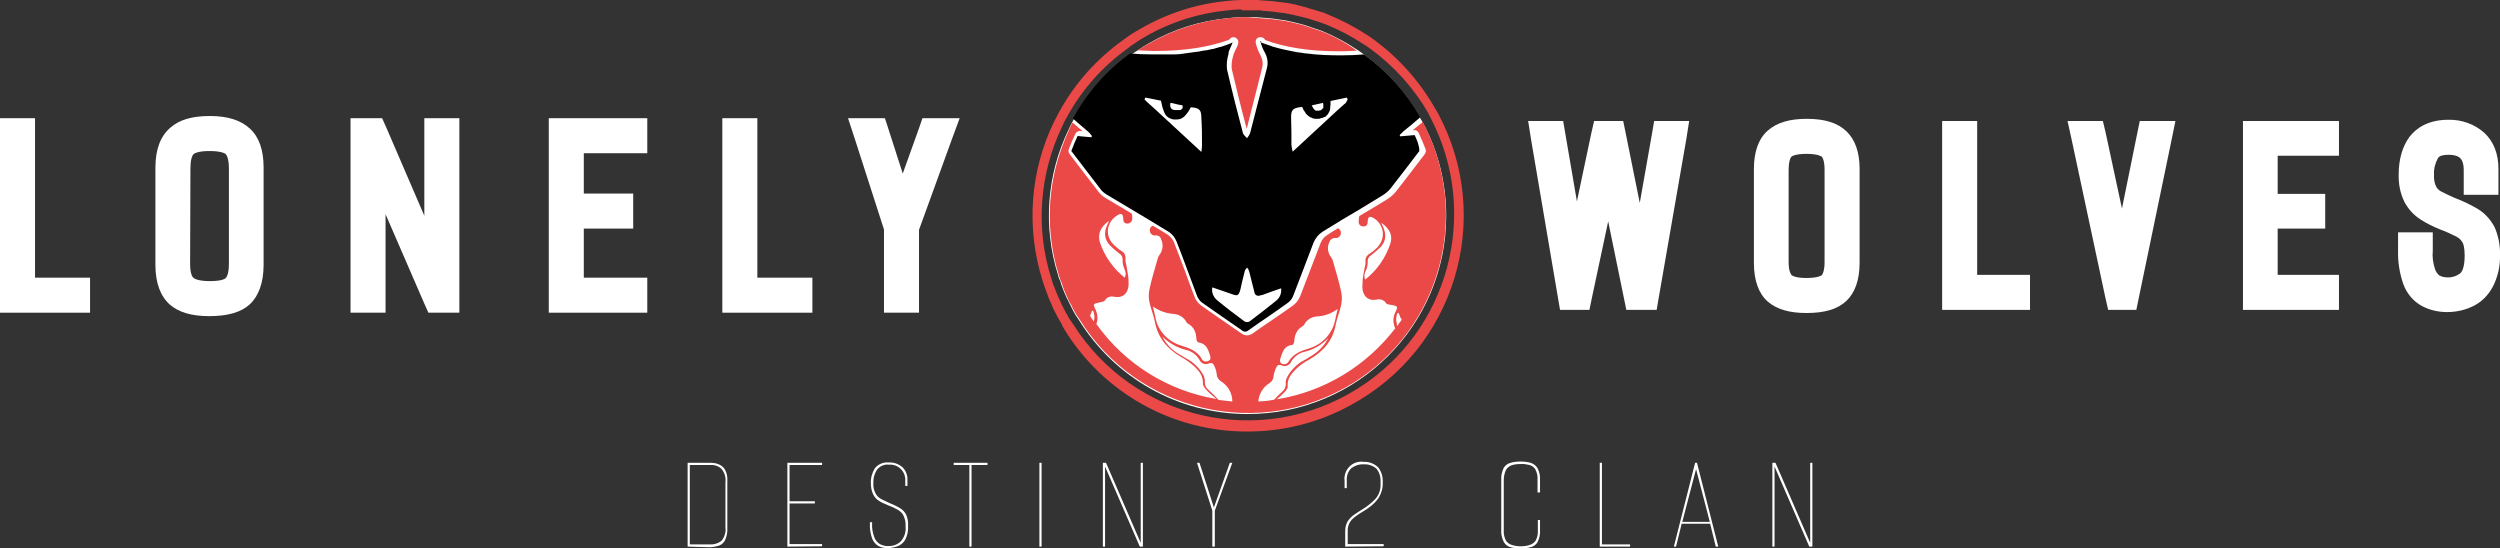 <?xml version="1.0" encoding="utf-8"?>
<!-- Generator: Adobe Illustrator 25.2.1, SVG Export Plug-In . SVG Version: 6.00 Build 0)  -->
<svg version="1.1" id="Layer_1" xmlns="http://www.w3.org/2000/svg" xmlns:xlink="http://www.w3.org/1999/xlink" x="0px" y="0px"
	 viewBox="0 0 799.5 175.4" style="enable-background:new 0 0 799.5 175.4;" xml:space="preserve">
<rect x="0" y="0" width="799.5" height="175.4" fill="#333333" stroke="none"/>
<style type="text/css">
	.st0{fill:#EB4848;}
	.st1{fill:#FFFFFF;}
</style>
<g id="Layer_2_1_">
	<g id="Layer_1-2">
		<path class="st0" d="M399,138c-23.9,0.1-46.2-12.3-58.7-32.8c-0.2-0.3-0.4-0.7-0.6-1.1v-0.1l-0.2-0.4c-0.3-0.5-0.6-1.1-1-1.7
			c-0.1-0.1-0.1-0.3-0.2-0.4c-0.3-0.6-0.6-1.2-1-1.9s-0.7-1.4-1-2.2c-0.6-1.2-1-2.3-1.4-3.4c-0.2-0.6-0.5-1.3-0.7-1.9
			c-0.1-0.4-0.3-0.7-0.4-1.1s-0.3-0.9-0.4-1.3c-5.3-16.8-4-35,3.7-50.8c0.4-0.7,0.7-1.4,1.1-2.1c0.2-0.5,0.5-1,0.8-1.5
			c4.9-8.8,11.7-16.4,19.9-22.3c0.8-0.6,1.5-1.1,2.2-1.6c1.3-0.9,2.6-1.6,3.8-2.3c8.5-4.9,17.9-7.9,27.6-8.8l2-0.2h0.4l1.8-0.1h0.4
			c1.2,0,2.5,0,3.8,0h1.2c0.3,0,0.7,0,1,0.1s0.8,0,1.2,0.1h0.2c0.5,0,1.1,0.1,1.6,0.1c1.1,0.1,2.3,0.2,3.4,0.4h0.2l1.5,0.2h0.2h0.1
			c1.8,0.3,3.5,0.7,5.2,1.2c0.5,0.1,1.1,0.3,1.7,0.5s1.2,0.3,1.8,0.5l1.2,0.4h0.1c0.3,0.1,0.6,0.2,0.9,0.3s0.4,0.1,0.6,0.2h0h0.4
			l0.2,0.2l1,0.4c4.4,1.8,8.6,4,12.6,6.6c0.7,0.4,1.4,0.9,2.2,1.5c8,5.9,14.7,13.4,19.6,22.1l0.2,0.3c0.2,0.4,0.5,0.8,0.7,1.2
			c18,33.6,5.4,75.4-28.2,93.4C421.6,135.2,410.4,138,399,138z M397,3h-0.2L395,3.1h-0.2l-2.1,0.2c-9.3,0.9-18.3,3.7-26.4,8.4
			c-1.2,0.7-2.4,1.4-3.6,2.3c-0.7,0.4-1.4,0.9-2.1,1.5c-7.8,5.6-14.4,12.9-19.1,21.4c-0.3,0.5-0.5,0.9-0.8,1.4
			c-0.4,0.7-0.7,1.4-1,2.1c-7.3,15.2-8.6,32.6-3.5,48.6c0.1,0.4,0.3,0.8,0.4,1.3s0.2,0.7,0.4,1c0.2,0.7,0.5,1.3,0.7,1.9
			c0.4,1,0.8,2,1.4,3.2c0.3,0.7,0.6,1.4,1,2.1s0.6,1.3,1,1.9l0.2,0.3c0.3,0.6,0.6,1.2,1,1.7l0.2,0.3l0.1,0.1
			c0.2,0.3,0.4,0.7,0.6,0.9c19.5,30.8,60.2,40,91.1,20.5c29-18.3,39.1-55.9,23.3-86.3c-0.2-0.4-0.4-0.8-0.6-1.2l-0.1-0.3
			c-4.7-8.2-11.1-15.3-18.8-20.9c-0.8-0.6-1.4-1-2.1-1.4c-3.8-2.5-7.8-4.6-12-6.3l-0.3-0.1L422,7.1l-0.6-0.2
			c-0.4-0.1-0.6-0.2-0.9-0.3h-0.1l-1.2-0.4c-0.6-0.2-1.1-0.4-1.7-0.5s-1-0.3-1.6-0.4c-1.7-0.4-3.4-0.8-5.1-1.1h-0.1h-0.1l-1.5-0.2
			H409c-1.1-0.2-2.1-0.3-3.2-0.4c-0.5,0-1-0.1-1.5-0.1h-0.2L403,3.3h-1h-1.2c-1.3,0-2.5,0-3.7,0L397,3z"/>
		<path class="st1" d="M462.5,69c0,35.1-28.5,63.5-63.6,63.4c-22,0-42.3-11.4-53.9-30.1c-0.2-0.3-0.4-0.6-0.6-0.9
			c-0.1-0.2-0.2-0.3-0.3-0.4c-0.3-0.5-0.6-1.1-0.9-1.6L343,99c-0.3-0.6-0.6-1.2-0.9-1.8s-0.6-1.3-1-2c-0.5-1-0.9-2.1-1.3-3.1
			c-0.2-0.6-0.5-1.2-0.6-1.8c-0.1-0.3-0.2-0.7-0.4-1s-0.3-0.8-0.4-1.2c-4.9-15.5-3.7-32.2,3.4-46.8c0.3-0.7,0.6-1.3,1-2
			c0.2-0.5,0.5-0.9,0.7-1.4c4.5-8.1,10.8-15.1,18.4-20.5c0.7-0.5,1.4-1,2.1-1.4c1.1-0.8,2.3-1.5,3.5-2.2c7.8-4.5,16.5-7.2,25.4-8
			l1.9-0.2h0.3l1.8-0.1h0.3c0.6,0,1.2,0,1.9,0h1.7h1.1l0.9,0.1c0.4,0,0.7,0,1.1,0.1h0.2c0.5,0,1,0.1,1.5,0.1
			c1.1,0.1,2.1,0.2,3.1,0.4h0.1l1.4,0.2h0.2c1.6,0.3,3.3,0.7,4.9,1.1c0.5,0.1,1,0.3,1.5,0.4c0.5,0.2,1.1,0.3,1.6,0.5l1.1,0.4
			c0.3,0.1,0.6,0.2,0.9,0.3s0.6,0.2,0.9,0.3l0,0l0.9,0.3l0.3,0.1c4,1.6,7.9,3.7,11.5,6.1c0.7,0.5,1.4,0.9,2,1.4
			c7.4,5.3,13.5,12.2,18,20.1c0.2,0.5,0.5,0.9,0.8,1.4C459.9,48.1,462.5,58.5,462.5,69z"/>
		<path class="st0" d="M422.6,10l-0.3-0.1l-0.9-0.3l0,0c-0.3-0.1-0.6-0.2-0.9-0.3s-0.6-0.2-0.9-0.3l-1.1-0.4
			c-0.5-0.2-1.1-0.3-1.6-0.5s-1-0.3-1.5-0.4c-1.6-0.4-3.2-0.8-4.9-1.1h-0.2l-1.4-0.2h-0.1c-1-0.2-2.1-0.3-3.1-0.4
			c-0.5,0-1-0.1-1.5-0.1h-0.2c-0.4,0-0.7-0.1-1.1-0.1l-0.9-0.1h-1.1L399,5.5c-0.6,0-1.2,0-1.9,0h-0.3l-1.8,0.1h-0.3l-1.9,0.2
			c-8.9,0.9-17.5,3.6-25.3,8.1h-0.1c-1.2,0.7-2.4,1.4-3.5,2.2c1.6,0.1,3.2,0.1,4.9,0.2h0.8c9.1,0,17-1.2,23.5-3.6
			c0.3-0.5,0.8-0.8,1.3-0.8h0.1c0.8,0,1.5,0.7,1.5,1.5c0,0.1,0,0.3,0,0.4c0,0.2-0.1,0.3-0.1,0.4l0,0c-0.2,0.6-0.5,1.2-0.8,1.8
			c-0.3,0.5-0.5,1.1-0.7,1.7l-0.1,0.4c-0.4,1.3-0.5,2.6-0.4,3.9c1.5,6.4,3.1,12.9,4.8,19.2c1.1-4.5,2.3-9,3.4-13.4l1.5-6
			c0.4-1.3,0.2-2.7-0.4-3.9c-0.7-1.3-1.2-2.6-1.6-4l0,0c0,0,0-0.1,0-0.1v-0.1c-0.1-0.4,0-0.9,0.2-1.2c0.3-0.4,0.7-0.6,1.2-0.6h0.2
			c0.6,0,1.2,0.4,1.4,0.9c6.4,2.4,14.3,3.6,23.4,3.6h0.8c1.7,0,3.5-0.1,5.1-0.2C430.5,13.7,426.7,11.6,422.6,10z M455,39l-2.8,2.3
			l-0.3,0.2l-0.3,0.2l0.6-0.1h0.1c0.6,0,1.1,0.3,1.4,0.9c0.8,1.7,1.5,3.4,2.2,5.2c0.2,0.5,0.1,1-0.2,1.5c-3.1,4.1-6.2,8.1-9.3,12.1
			c-0.8,1-1.8,1.8-2.9,2.5c-2.4,1.5-4.9,3-7.3,4.4l-1.5,0.9c-0.1,0.5-0.2,1.1-0.2,1.7c-0.1,0.8,0.5,1.6,1.4,1.6c0.1,0,0.1,0,0.2,0
			c1.1,0,1.3-0.8,1.3-1.7c0.1-1.4,0.6-1.7,1.8-1c2.8,1.6,3.9,5.1,2.3,8c-0.3,0.5-0.6,0.9-0.9,1.3c-0.8,0.8-1.7,1.6-2.7,2.2
			c-0.9,0.5-1.4,1.6-1.2,2.6c0,0.6-0.1,1.3-0.3,1.9c-0.2,1.2-0.5,2.4-0.6,3.6c-0.1,0.6,0,1.2-0.1,1.9c-0.2,2.4,1,5.3,4.6,4.6
			c1.2-0.3,2.4,0.2,3,1.2c0.3,0.4,1.1,0.4,1.6,0.5s1.4,0.2,1.8,0.6c0.2,0.2-0.1,1.1-0.4,1.6c-0.8,1.5-0.9,3.2-0.3,4.8
			c0,0.2,0.1,0.3,0.2,0.5l0,0c-9.3,12.1-22.8,20.3-37.9,22.7c0.8-0.7,1.5-1.3,2.2-2s1.4-1.5,1.3-2.2c-0.2-2.3,1.1-3.9,2.5-5.3
			c1.3-1.3,2.8-2.4,4.4-3.2c4.5-2.6,7.6-6.1,8.5-11.4c0.4-2,1.3-4,1.7-6.1c0.3-1.4,0.3-2.8,0-4.2c-0.7-3.3-1.7-6.5-2.6-9.7
			c-0.1-0.5-0.3-0.9-0.6-1.3c-1.1-1.4-1.4-3.4-0.5-5c0.2-0.7,1-1.2,1.7-1.2c0.9,0.2,1.7-0.4,1.9-1.3c0-0.1,0-0.1,0-0.2
			c0.1-0.7-0.3-1.3-0.9-1.6c-1.2,0.7-2.4,1.4-3.5,2.2c-1,0.6-1.7,1.5-2.1,2.6c-1.3,3.3-2.6,6.7-3.8,9.9c-0.9,2.3-1.8,4.7-2.7,7
			c-0.5,1.2-1.2,2.2-2.3,3c-2.4,1.7-4.8,3.4-7.2,5c-1.8,1.2-3.7,2.5-5.5,3.8c-1.2,1-2.8,1-4,0c-1.7-1.2-3.5-2.4-5.2-3.6
			c-2.5-1.7-5.1-3.5-7.6-5.3c-0.9-0.7-1.6-1.6-2-2.7c-0.9-2.3-1.8-4.7-2.6-7c-1.3-3.4-2.6-7-4-10.5c-0.4-0.9-1.1-1.7-1.9-2.3
			c-1.6-1-3.2-2-4.8-2.9c-0.7,0.2-1.1,0.9-1,1.6c0.1,0.9,0.8,1.6,1.7,1.5c0.1,0,0.1,0,0.2,0c0.8-0.1,1.5,0.4,1.7,1.2
			c0.8,1.6,0.6,3.6-0.5,5c-0.3,0.4-0.5,0.8-0.6,1.3c-0.9,3.2-1.9,6.4-2.6,9.7c-0.3,1.4-0.3,2.8,0,4.2c0.4,2,1.3,4,1.7,6.1
			c1,5.3,4,8.8,8.5,11.4c1.6,0.9,3.1,2,4.4,3.2c1.4,1.4,2.6,3,2.5,5.3c0,0.7,0.7,1.6,1.3,2.2c0.9,1,2,1.8,3,2.7
			c-15.5-2.6-29.3-11.2-38.4-24c0.6-1.5,0.4-3.2-0.3-4.7c-0.3-0.5-0.6-1.4-0.4-1.6c0.4-0.4,1.2-0.4,1.8-0.6s1.4-0.2,1.6-0.6
			c0.6-1,1.8-1.5,3-1.2c3.6,0.7,4.8-2.2,4.6-4.6c0-0.6,0-1.3-0.1-1.9c-0.2-1.2-0.4-2.4-0.6-3.6c-0.2-0.6-0.3-1.2-0.3-1.9
			c0.2-1-0.3-2.1-1.2-2.6c-1-0.6-1.9-1.4-2.7-2.2c-2.3-2.3-2.3-6,0.1-8.3c0.4-0.4,0.8-0.7,1.3-1c1.2-0.7,1.7-0.4,1.8,1
			c0,0.9,0.2,1.7,1.3,1.7c0.8,0,1.5-0.6,1.6-1.4c0-0.1,0-0.2,0-0.2c0-0.5,0-1.1-0.2-1.6l-2-1.2l-6.4-3.8c-0.8-0.5-1.4-1-2-1.7
			c-3.2-4.2-6.5-8.4-9.5-12.4c-0.3-0.4-0.4-1-0.2-1.5c0.6-1.7,1.3-3.3,2.1-4.9c0.2-0.5,0.8-0.9,1.4-0.9h0.1l0.8,0.1l-0.4-0.4l0,0
			l-0.1-0.1c-0.9-0.8-1.8-1.5-2.7-2.3c-0.4,0.6-0.7,1.3-1,2l0,0c-0.1,0.2-0.1,0.3-0.2,0.5c-0.8,1.7-1.5,3.4-2.1,5.1
			c-4.9,13.2-5.3,27.7-1.1,41.2c0.1,0.4,0.2,0.8,0.4,1.2s0.2,0.7,0.4,1c0.2,0.6,0.4,1.2,0.6,1.8c0.4,1,0.8,2.1,1.3,3.1
			c0.3,0.7,0.6,1.4,1,2s0.6,1.2,0.9,1.8l0.2,0.3c0.3,0.6,0.6,1.1,0.9,1.6c0.1,0.2,0.2,0.3,0.3,0.4c0.2,0.3,0.4,0.6,0.6,0.9
			c18.5,29.8,57.7,38.9,87.5,20.4C460.8,105,470.6,68.5,455,39z M444.6,78c-1.5,4.5-4.3,8.5-8,11.4c-0.6-1.3-0.1-2.3,0.4-3.3
			c0.3-0.8,0.4-1.6,0.4-2.4c-0.1-0.8,0.3-1.6,1-2c1-0.8,2-1.6,2.9-2.5c2-1.9,2.1-4.2,1-6.7c-0.1-0.3-0.3-0.6-0.6-1.3
			C444.5,73.2,445.5,75.4,444.6,78z M354.7,70.6l-0.6,1.3c-1.1,2.4-1,4.7,1,6.7c0.9,0.9,1.9,1.7,2.9,2.5c0.7,0.4,1.1,1.2,1,2
			c0,0.8,0.1,1.6,0.4,2.4c0.4,1,0.9,2,0.3,3.3c-3.7-2.9-6.5-6.9-8-11.4C351,74.7,352,72.5,354.7,70.6L354.7,70.6z M350,101.7
			c-0.1,0.4-0.1,0.7-0.2,1.1c-0.4-0.6-0.9-1.2-1.2-1.9c0-0.1,0.1-0.2,0.1-0.2c0.2-0.4,0.4-0.9,0.5-1.3h0.4
			C349.9,100.1,350,100.9,350,101.7z M368.7,98c1.9,1.4,4.2,2.2,6.6,2.4c1.7,0.1,3.2,1,4,2.4c0.1,0.3,0.3,0.5,0.6,0.7
			c2,1.1,2.6,2.8,2.7,4.9c0,0.4,0.4,1.1,0.6,1.1c2.4,0.3,3.1,2,3.7,3.9c0.2,0.7,0.5,1.5-0.4,2c-0.8,0.4-1.8,0.2-2.2-0.6
			c0,0,0,0,0-0.1c-1.5-2.5-4-3.4-6.6-4.2c-3-0.9-5.5-2.9-7-5.6C369.6,103.1,369.4,100.6,368.7,98z M394.1,128.4l-4.4-0.5
			c-1-1.1-2.1-2.2-3.2-3.2c-0.8-0.6-1.2-1.5-1.2-2.5c0.1-0.7-0.1-1.3-0.3-1.9c-1-2-2.6-3.8-4.5-5c-1.2-0.7-2.5-1.5-3.7-2.2
			c-2.2-1.3-3.9-3.2-5.1-5.5c2.1,2.1,4.7,3.6,7.6,4.3c1.8,0.4,3.4,1.6,4.3,3.2c0.5,1.1,1.7,1.6,2.8,1.2c1.2-0.5,1.7,0,2,0.9
			c0.4,0.8,0.6,1.6,0.7,2.4c0,0.9,0.5,1.8,1.3,2.3C392.7,123.3,394.1,125.7,394.1,128.4L394.1,128.4z M409.6,114.2
			c0.6-1.9,1.3-3.7,3.7-3.9c0.2,0,0.6-0.7,0.6-1.1c0.1-2.1,0.8-3.8,2.7-4.9c0.3-0.2,0.5-0.4,0.6-0.7c0.8-1.4,2.3-2.3,4-2.4
			c2.4-0.1,4.7-1,6.6-2.4c-0.7,2.6-0.9,5.1-2.1,7c-1.5,2.7-4,4.7-7,5.6c-2.6,0.8-5.1,1.7-6.6,4.2c-0.4,0.8-1.4,1.1-2.2,0.7
			c0,0,0,0,0,0C409,115.7,409.4,114.9,409.6,114.2L409.6,114.2z M402.4,128.4c0.2-2.4,1.5-4.6,3.6-5.9c0.8-0.5,1.3-1.4,1.3-2.3
			c0.1-0.8,0.4-1.7,0.7-2.4c0.4-0.9,0.8-1.4,2-0.9c1.1,0.5,2.4-0.1,2.9-1.2c0.9-1.6,2.5-2.8,4.3-3.2c2.9-0.7,5.5-2.2,7.6-4.4
			c-1.2,2.3-3,4.2-5.1,5.5c-1.2,0.8-2.4,1.5-3.7,2.2c-1.9,1.3-3.5,3-4.5,5.1c-0.3,0.6-0.4,1.3-0.3,1.9c0,1-0.4,1.9-1.2,2.5
			c-0.9,0.8-1.7,1.6-2.5,2.5C405.7,128.2,404.1,128.3,402.4,128.4L402.4,128.4z M446.8,104.3c-0.1-0.6-0.2-1.2-0.3-1.9
			c0-0.8,0.1-1.6,0.4-2.3h0.4c0.2,0.4,0.3,0.9,0.5,1.3c0.1,0.3,0.3,0.5,0.5,0.8L446.8,104.3z"/>
		<path class="st0" d="M394.5,13.3v0.4c0-0.1,0.1-0.3,0.1-0.4H394.5z"/>
		<path d="M452.4,43.2l-4.6,0.4l-0.2-0.4c0.4-0.4,0.8-0.8,1.2-1.2l2.1-1.7l3.3-2.8c-4.5-7.9-10.6-14.8-18-20.1
			c-2.3,0.2-4.7,0.3-7.1,0.3c-3.7,0-7.5-0.1-11.2-0.6c-0.5,0-1-0.1-1.5-0.2c-0.9-0.1-1.7-0.2-2.6-0.4s-1.9-0.4-2.9-0.6
			s-2.1-0.5-3.2-0.8c-0.5-0.1-1-0.3-1.5-0.5c-1-0.3-2-0.7-2.9-1v-0.5h-0.2c0,0.1,0,0.1,0,0.2c0.3,1.3,0.8,2.5,1.5,3.7
			c0.8,1.5,1,3.3,0.5,5c-1.8,6.8-3.5,13.6-5.3,20.5c-0.2,0.6-0.6,1.2-1,1.7c-0.4-0.5-1.1-1-1.3-1.6c-1.8-6.8-3.5-13.5-5.1-20.4
			c-0.2-1.7,0-3.4,0.5-5c0-0.1,0-0.2,0-0.2c0,0,0-0.1,0-0.2c0-0.1,0-0.1,0-0.1c0.2-0.6,0.5-1.2,0.7-1.7c0.2-0.5,0.4-0.9,0.6-1.4
			l-1.5,0.6l-1.4,0.5l-0.6,0.2l-0.8,0.2l-0.7,0.2c-0.2,0.1-0.5,0.1-0.7,0.2s-0.6,0.2-0.9,0.2l-0.5,0.1c-0.3,0.1-0.6,0.1-0.9,0.2
			c-0.3,0.1-0.4,0.1-0.7,0.1l-0.7,0.1l-1,0.2l-0.5,0.1l-0.9,0.1c-0.7,0.1-1.4,0.2-2.1,0.3c-0.5,0.1-1,0.1-1.5,0.2l-0.6,0.1h-0.1
			l-0.7,0.1l-1.6,0.1l-0.6,0h-0.1h-0.7h-0.5h-0.8h-0.8h-0.6c-1.1,0-2.3,0-3.4,0c-2.4,0-4.7-0.1-6.9-0.3
			c-7.6,5.5-13.8,12.6-18.3,20.8l3,2.6l2.1,1.8c0.4,0.4,0.7,0.8,1,1.2l-0.2,0.4l-4.4-0.4c-0.7,1.5-1.4,3.1-2,4.8
			c3.2,4.1,6.3,8.3,9.5,12.4c0.5,0.6,1,1,1.6,1.4c2.4,1.4,4.8,2.9,7.2,4.3c3.5,2.1,6.9,4.1,10.3,6.2l2.5,1.5c1.1,0.7,2,1.8,2.5,3
			c2.3,5.8,4.4,11.7,6.6,17.5c0.3,0.8,0.8,1.5,1.5,2.1c4.2,3,8.5,5.9,12.8,8.9c0.6,0.6,1.6,0.6,2.2,0c4.2-3,8.5-5.8,12.6-8.8
			c0.8-0.6,1.4-1.4,1.7-2.3c2.2-5.6,4.3-11.3,6.5-17c0.6-1.3,1.5-2.5,2.7-3.3l1.3-0.8c3.4-2.1,6.8-4.2,10.3-6.2
			c2.6-1.6,5.1-3.1,7.7-4.7c1-0.6,1.8-1.3,2.5-2.1c3.1-4,6.2-8,9.3-12.1C453.9,46.5,453.2,44.9,452.4,43.2z M374.3,32.9L375,33
			l0.8,0.2l0,0l0.8,0.2l1.6,0.3c0,0.1,0,0.1,0,0.2l0,0c0,0.1,0,0.1,0,0.2s0,0,0,0l0,0l0,0l0,0c0,0,0,0.1,0,0.1l0,0.1c0,0,0,0,0,0.1
			c0,0,0,0.1,0,0.1l0,0l-0.1,0.2c0,0,0,0.1-0.1,0.1l0,0l-0.1,0.1l-0.1,0.1c-0.1,0.1-0.2,0.1-0.3,0.2h-0.1h-0.1c0,0-0.1,0-0.1,0H377
			l0,0h-0.1h-0.3c-0.2,0-0.3,0-0.5,0C374.6,35.3,374,34.4,374.3,32.9z M384.4,46.5c0,0.6-0.1,1.1-0.2,2.1l-11.8-10.9l-3.8-3.5
			l-1.8-1.6l-0.6-0.6l-0.2-0.2l0.3-0.6l5,1v0.1c0.2,1.1,0.5,2.3,0.9,3.3c0,0.1,0.1,0.2,0.1,0.2l0.1,0.3l0.1,0.2
			c0,0.1,0.1,0.1,0.1,0.2c0.1,0.1,0.2,0.2,0.2,0.3c0,0,0.1,0.1,0.1,0.1c0.2,0.3,0.5,0.5,0.8,0.7l0.3,0.2h0.1l0.2,0.1
			c0.4,0.2,0.8,0.3,1.2,0.3c0.3,0,0.7,0,1,0c0.2,0,0.3,0,0.5-0.1h0.1h0.1c0.2,0,0.3-0.1,0.5-0.2l0.1,0c0.1,0,0.2-0.1,0.3-0.2
			l0.2-0.1c0.1-0.1,0.2-0.2,0.3-0.2l0.1-0.1c0.7-0.7,1.3-1.5,1.8-2.4c0.1-0.2,0.2-0.4,0.3-0.6c2.8,0.2,3.4,0.8,3.4,3.5
			C384.4,40.7,384.4,43.6,384.4,46.5z M408.2,96.1c-2.8,2.3-5.7,4.5-8.6,6.7c-0.2,0.1-0.4,0.2-0.6,0.2c-0.3,0-0.7,0-1-0.2
			c-3-2.2-6-4.5-8.9-6.9c-1.1-1-1.7-2.5-1.4-4L388,92l5.8,2c0.5,0.2,1.1,0.4,1.6,0.4l0,0h0.1h0.1c0.1,0,0.1,0,0.2-0.1h0
			c0.1,0,0.1-0.1,0.2-0.2l0.1-0.1l0.1-0.1c0.2-0.5,0.4-0.9,0.5-1.4c0.4-1.8,0.8-3.7,1.3-5.5c0.1-0.6,0.4-1.1,0.9-1.4l0.1,0.2
			c0.3,0.4,0.5,0.9,0.6,1.4c0.5,1.9,0.9,3.8,1.4,5.6c0.1,0.3,0.1,0.6,0.2,0.8c0,0.1,0.1,0.2,0.1,0.3c0.2,0.5,0.7,0.7,1.2,0.7l0,0
			c0.4-0.1,0.9-0.2,1.3-0.3c1.9-0.7,3.8-1.4,5.9-2.1c0,0,0,0.1,0,0.1C409.9,93.7,409.3,95.2,408.2,96.1z M423.1,32.9
			c0,0.2,0.1,0.4,0.1,0.6v0.4V34v0.2v0.1c0,0,0,0,0,0.1l0,0l0,0c0,0.1,0,0.1-0.1,0.2l-0.1,0.1l-0.1,0.1l-0.1,0.1
			c-0.1,0.1-0.1,0.1-0.2,0.2l-0.3,0.2h-0.1h-0.1l-0.3,0.1h-0.1h-0.1c-0.1,0-0.3,0-0.4,0h-0.2h-0.1c-0.1,0-0.2-0.1-0.3-0.1
			c0,0-0.1-0.1-0.1-0.1l-0.1-0.1l0,0l0,0l-0.1-0.1c-0.4-0.4-0.6-0.9-0.8-1.3L423.1,32.9z M430.4,32.9c-0.2,0.2-0.4,0.3-0.6,0.5
			L428,35l-14.6,13.5c-0.2-0.7-0.3-1.4-0.4-2.1c0-2.8,0-5.6-0.1-8.5s0.6-3.4,3.5-3.7l0.2,0.3l0.1,0.3c0.1,0.2,0.2,0.5,0.4,0.7l0,0
			c0.2,0.3,0.4,0.5,0.5,0.8l0.3,0.3c0.2,0.2,0.4,0.4,0.7,0.6l0.1,0.1l0.2,0.1l0.3,0.2h0.1h0.1l0.2,0.1c0,0,0.1,0,0.1,0.1
			c0.1,0,0.2,0.1,0.4,0.1l0,0c0.1,0,0.2,0,0.3,0.1c0.1,0,0.1,0,0.2,0h0.2h0.6h0.2c0.2,0,0.3,0,0.5-0.1c0.1,0,0.2,0,0.3-0.1h0
			l0.3-0.1h0.1h0.1h0.1l0,0l0.2-0.1l0.1-0.1l0.2-0.1h0.1h0.1l0.1,0l0.1-0.1l0,0l0.1-0.1l0.1-0.1c0.1-0.1,0.3-0.3,0.4-0.4
			c0.1-0.1,0.2-0.2,0.2-0.3c0,0,0.1-0.1,0.1-0.1l0.1-0.2l0.1-0.2c0.1-0.1,0.1-0.3,0.2-0.4c0-0.1,0.1-0.1,0.1-0.2c0,0,0-0.1,0-0.1
			s0.1-0.3,0.1-0.4c0-0.1,0-0.1,0-0.2l0,0c0-0.1,0-0.1,0-0.2c0-0.1,0-0.2,0-0.3l0.1-0.5v-0.3l0,0c0,0,0-0.1,0-0.1v-0.1
			c0,0,0-0.1,0-0.1c0-0.2,0-0.4,0-0.7l5.2-1.1c0.1,0.2,0.2,0.4,0.3,0.6L430.4,32.9z"/>
		<polygon class="st1" points="11.2,88.8 11.2,42.7 11.2,37.8 6.3,37.8 4.9,37.8 0,37.8 0,42.7 0,95.1 0,100 4.9,100 23.9,100 
			28.8,100 28.8,95.1 28.8,93.7 28.8,88.8 23.9,88.8 		"/>
		<path class="st1" d="M67.1,37.1c-5.7,0-9.8,1.2-12.7,3.8c-3.1,2.7-4.7,6.9-4.7,12.7v31.1c0,5.8,1.6,10,4.6,12.7
			c2.9,2.5,7,3.7,12.6,3.7c5.9,0,10.2-1.2,13-3.8s4.4-6.9,4.4-12.6V53.5c0-5.4-1.4-9.6-4.3-12.3S73,37.1,67.1,37.1z M60.9,53.8
			c0-2.6,0.5-4,1-4.5c0.1-0.1,1.1-1,5.1-1c3.3,0,4.8,0.6,5.2,1c0.2,0.2,1,1.3,1,4.5v30.6c0,2.6-0.5,4-1,4.5s-1.9,1-5.2,1
			c-3.8,0-5-0.9-5.2-1.1s-1-1.1-1-4.4L60.9,53.8z"/>
		<polygon class="st1" points="140.6,37.8 135.7,37.8 135.7,42.7 135.7,69 123.5,40.7 122.2,37.8 119,37.8 117,37.8 112.1,37.8 
			112.1,42.7 112.1,95.1 112.1,100 117,100 118.4,100 123.3,100 123.3,95.1 123.3,68.5 135.7,97.1 137,100 140.2,100 142,100 
			146.9,100 146.9,95.1 146.9,42.7 146.9,37.8 142,37.8 		"/>
		<polygon class="st1" points="180.4,37.8 175.5,37.8 175.5,42.7 175.5,95.1 175.5,100 180.4,100 202.1,100 207,100 207,95.1 
			207,93.7 207,88.8 202.1,88.8 186.7,88.8 186.7,73.1 197.6,73.1 202.5,73.1 202.5,68.2 202.5,66.8 202.5,61.9 197.6,61.9 
			186.7,61.9 186.7,49 202.1,49 207,49 207,44.1 207,42.7 207,37.8 202.1,37.8 		"/>
		<polygon class="st1" points="242.2,88.8 242.2,42.7 242.2,37.8 237.3,37.8 235.9,37.8 231,37.8 231,42.7 231,95.1 231,100 
			235.9,100 254.9,100 259.8,100 259.8,95.1 259.8,93.7 259.8,88.8 254.9,88.8 		"/>
		<polygon class="st1" points="300,37.8 298.5,37.8 295,37.8 293.9,41 288.7,55.5 284.1,41.2 283,37.8 279.5,37.8 278,37.8 
			271.2,37.8 273.3,44.2 282.7,73.4 282.7,95.1 282.7,100 287.6,100 289,100 293.9,100 293.9,95.1 293.9,73.5 304.5,44.3 
			306.9,37.8 		"/>
		<polygon class="st1" points="533.1,38.7 529,38.7 528.3,42.8 524.4,64.9 519.9,42.6 519.1,38.7 515.1,38.7 513.7,38.7 509.8,38.7 
			508.9,42.6 504.3,64.4 500.6,42.8 499.9,38.7 495.8,38.7 494.4,38.7 488.7,38.7 489.6,44.4 498.2,95 498.9,99.1 503,99.1 
			504.4,99.1 508.3,99.1 509.1,95.2 514.3,70.8 519.3,95.2 520.1,99.1 524.1,99.1 525.7,99.1 529.8,99.1 530.5,95 539.3,44.4 
			540.2,38.7 534.4,38.7 		"/>
		<path class="st1" d="M577.8,38c-5.5,0-9.5,1.2-12.4,3.7c-3,2.6-4.5,6.8-4.5,12.3v30.1c0,5.6,1.5,9.8,4.5,12.4
			c2.8,2.4,6.8,3.6,12.3,3.6c5.8,0,9.9-1.2,12.7-3.8s4.3-6.7,4.3-12.3V54c0-5.3-1.4-9.3-4.2-12S583.6,38,577.8,38z M572,54.3
			c0-2.5,0.5-3.8,0.9-4.2c0,0,1-0.9,4.8-0.9s4.9,0.9,4.9,0.9c0.2,0.2,0.9,1.2,0.9,4.2v29.5c0,2.5-0.5,3.8-0.9,4.2c0,0-1,0.9-4.9,0.9
			c-3.6,0-4.7-0.8-4.8-1s-0.9-0.9-0.9-4.2V54.3z"/>
		<polygon class="st1" points="632.3,87.9 632.3,43.6 632.3,38.7 627.4,38.7 626,38.7 621.1,38.7 621.1,43.6 621.1,94.2 621.1,99.1 
			626,99.1 644.3,99.1 649.2,99.1 649.2,94.2 649.2,92.8 649.2,87.9 644.3,87.9 		"/>
		<polygon class="st1" points="688.3,38.7 684.3,38.7 683.5,42.6 678.6,66.7 673.4,42.5 672.5,38.7 668.6,38.7 667.2,38.7 
			661.2,38.7 662.5,44.6 673.3,95.2 674.2,99.1 678.1,99.1 679.2,99.1 683.2,99.1 684,95.2 694.5,44.6 695.7,38.7 689.7,38.7 		"/>
		<polygon class="st1" points="722.1,38.7 717.3,38.7 717.3,43.6 717.3,94.2 717.3,99.1 722.1,99.1 743.1,99.1 748,99.1 748,94.2 
			748,92.8 748,87.9 743.1,87.9 728.4,87.9 728.4,73.1 738.8,73.1 743.6,73.1 743.6,68.2 743.6,66.9 743.6,62 738.8,62 728.4,62 
			728.4,49.8 743.1,49.8 748,49.8 748,45 748,43.6 748,38.7 743.1,38.7 		"/>
		<path class="st1" d="M797.8,72.7c-1.3-2.5-3.2-4.6-5.6-6c-2.4-1.4-4.8-2.5-7.4-3.5c-1.4-0.6-2.8-1.3-4.2-2c-0.7-0.4-1.3-1-1.6-1.7
			c-0.5-1.1-0.7-2.4-0.6-3.7c-0.1-1.9,0.4-3.7,1.3-5.3c0.5-0.7,1.6-1,3.4-1c2.6,0,3.5,0.9,3.7,1.1s1.1,1.1,1.1,3.7v8h11.1V54
			c0-4.8-1.5-8.7-4.5-11.5c-3.1-2.8-7.3-4.3-11.5-4.2c-6.9,0-10.5,3-12.4,5.4c-2.3,3.1-3.5,7.2-3.5,12.1c-0.1,3,0.5,6,1.8,8.7
			c1.2,2.3,3,4.3,5.2,5.7c2,1.3,4.1,2.3,6.3,3.2l0,0l0,0c1.7,0.6,3.4,1.4,5,2.2c0.9,0.4,1.6,1.1,2.1,1.9c0.2,0.3,0.7,1.5,0.7,4.2
			c0,4.1-1,5.3-1.3,5.6c-1.2,1-2.8,1.5-4.3,1.4c-0.9,0-1.7-0.2-2.5-0.6c-0.6-0.5-1-1.1-1.3-1.8c-0.7-2-1-4.1-0.8-6.1v-5.9h-11.1v5.9
			c-0.1,3.6,0.5,7.3,1.7,10.7c1.1,3,3.2,5.5,6,7c2.5,1.3,5.2,1.9,8,1.9c2.8,0,5.6-0.6,8.1-1.8c2.8-1.3,5-3.5,6.5-6.3
			c1.6-3.1,2.4-6.6,2.3-10.1C799.6,78.6,799,75.5,797.8,72.7z"/>
	</g>
</g>
<g>
	<path class="st1" d="M219.9,174.8V148h7.1c1,0,2,0.1,2.9,0.5c0.9,0.4,1.6,1,2,1.8c0.6,1.1,0.8,2.4,0.7,3.7v15
		c0.1,1.3-0.2,2.5-0.7,3.7c-0.4,0.8-1.1,1.5-2,1.8c-1,0.3-2,0.5-3,0.5L219.9,174.8z M220.6,174.1h6.4c1.3,0.1,2.6-0.3,3.7-1.1
		c1-1.2,1.5-2.8,1.3-4.3v-14.5c0.2-1.5-0.3-3.1-1.3-4.3c-1-0.9-2.3-1.3-3.7-1.2h-6.4V174.1z"/>
	<path class="st1" d="M251.8,174.8V148h11.1v0.7h-10.4v11.6h8.1v0.7h-8.1v13h10.4v0.7L251.8,174.8z"/>
	<path class="st1" d="M283.9,175.3c-1.1,0-2.1-0.2-3-0.7c-0.9-0.5-1.6-1.4-2-2.4c-0.5-1.5-0.8-3.1-0.7-4.7v-0.5h0.7v0.5
		c-0.1,1.5,0.2,2.9,0.7,4.3c0.3,0.9,1,1.7,1.8,2.2c0.8,0.4,1.7,0.7,2.6,0.6c1.5,0.1,2.9-0.4,4-1.4c1.2-1.3,1.8-3.1,1.6-4.9
		c0.1-1.3-0.2-2.5-0.8-3.7c-0.5-0.8-1.3-1.4-2.1-1.8c-0.9-0.5-1.9-0.9-2.9-1.3c-1-0.4-1.9-0.8-2.8-1.4c-0.8-0.5-1.4-1.2-1.8-2.1
		c-0.5-1.1-0.7-2.2-0.7-3.4c-0.1-1.7,0.4-3.4,1.3-4.9c1.1-1.3,2.8-2,4.5-1.8c1.6-0.1,3.1,0.5,4.3,1.5c1.1,1.1,1.7,2.6,1.6,4.2v1.8
		h-0.7v-1.6c0.2-2.6-1.7-4.9-4.3-5.2c-0.3,0-0.6,0-0.9,0c-1.5-0.2-3,0.5-3.9,1.7c-0.8,1.3-1.2,2.8-1.1,4.3c-0.1,1.1,0.2,2.2,0.7,3.2
		c0.4,0.8,1.1,1.4,1.8,1.8c0.8,0.4,1.6,0.8,2.5,1.2c1.2,0.5,2.4,1,3.5,1.7c0.9,0.5,1.5,1.2,2,2.1c0.5,1.2,0.7,2.4,0.6,3.7
		c0.1,1.4-0.2,2.8-0.8,4.1c-0.5,1-1.3,1.7-2.3,2.2C286.1,175,285,175.3,283.9,175.3z"/>
	<path class="st1" d="M310,174.8v-26.1h-5V148h10.8v0.7h-5.1v26.1H310z"/>
	<path class="st1" d="M332.4,174.8V148h0.7v26.8L332.4,174.8z"/>
	<path class="st1" d="M352.7,174.8V148h1l11.1,25.6V148h0.7v26.8h-1l-11.1-25.6v25.6L352.7,174.8z"/>
	<path class="st1" d="M387.7,174.8v-11.5l-4.9-15.3h0.8l4.6,14.3l5.1-14.3h0.8l-5.6,15.3v11.5L387.7,174.8z"/>
	<path class="st1" d="M430.2,174.8v-4.8c0-1.2,0.2-2.3,0.8-3.3c0.6-0.9,1.3-1.6,2.2-2.2c0.9-0.6,1.8-1.2,2.8-1.8
		c1.4-0.9,2.8-2,3.9-3.2c1.1-1.3,1.7-3,1.6-4.7v-0.6c0.1-1.5-0.3-3.1-1.3-4.3c-1.1-1-2.6-1.5-4.1-1.4c-1.4-0.1-2.8,0.4-3.9,1.2
		c-1.1,1-1.6,2.5-1.5,4v2.4H430v-2.2c-0.4-3,1.6-5.8,4.6-6.2c0.5-0.1,1-0.1,1.4,0c1.7-0.1,3.4,0.5,4.7,1.7c1.1,1.4,1.6,3.1,1.5,4.9
		c0.1,1.8-0.5,3.7-1.5,5.2c-1.1,1.5-2.6,2.7-4.2,3.7c-1,0.6-2,1.2-2.8,1.8c-0.8,0.6-1.5,1.2-2,2c-0.5,0.9-0.8,1.9-0.7,3v4h11.5v0.7
		L430.2,174.8z"/>
	<path class="st1" d="M486.2,175.4c-1,0-2.1-0.1-3.1-0.4c-0.9-0.2-1.7-0.8-2.2-1.7c-0.6-1.2-0.9-2.5-0.8-3.9v-15.9
		c-0.1-1.3,0.2-2.7,0.8-3.9c0.5-0.8,1.3-1.4,2.2-1.6c1-0.3,2.1-0.4,3.2-0.4c1.1,0,2.1,0.1,3.2,0.4c0.9,0.3,1.7,0.9,2.2,1.7
		c0.6,1.2,0.9,2.5,0.8,3.8v4h-0.8v-4.2c0.1-1.1-0.2-2.2-0.7-3.2c-0.4-0.7-1.1-1.2-1.9-1.4c-0.9-0.2-1.9-0.4-2.8-0.3
		c-1,0-2,0.1-2.9,0.4c-0.8,0.3-1.4,0.8-1.8,1.5c-0.5,1.1-0.7,2.2-0.7,3.4v15.9c-0.1,1.1,0.2,2.3,0.7,3.3c0.5,0.7,1.2,1.2,2,1.4
		c0.9,0.3,1.8,0.4,2.7,0.4c1,0,1.9-0.1,2.8-0.4c0.8-0.2,1.5-0.7,2-1.4c0.5-1,0.8-2.1,0.7-3.3v-3.3h0.7v3.2c0.1,1.3-0.2,2.7-0.8,3.9
		c-0.5,0.8-1.3,1.4-2.2,1.6C488.4,175.3,487.3,175.4,486.2,175.4z"/>
	<path class="st1" d="M511.6,174.8V148h0.7v26.1h9v0.7L511.6,174.8z"/>
	<path class="st1" d="M535.3,174.8l6.8-26.8h0.6l6.8,26.8h-0.8l-1.8-7.3h-9.1l-1.8,7.3L535.3,174.8z M538,166.9h8.8l-4.2-16.1
		l-0.2-0.8l-0.2,0.8L538,166.9z"/>
	<path class="st1" d="M566.8,174.8V148h1l11.1,25.6V148h0.7v26.8h-1l-11.1-25.6v25.6L566.8,174.8z"/>
</g>
</svg>
